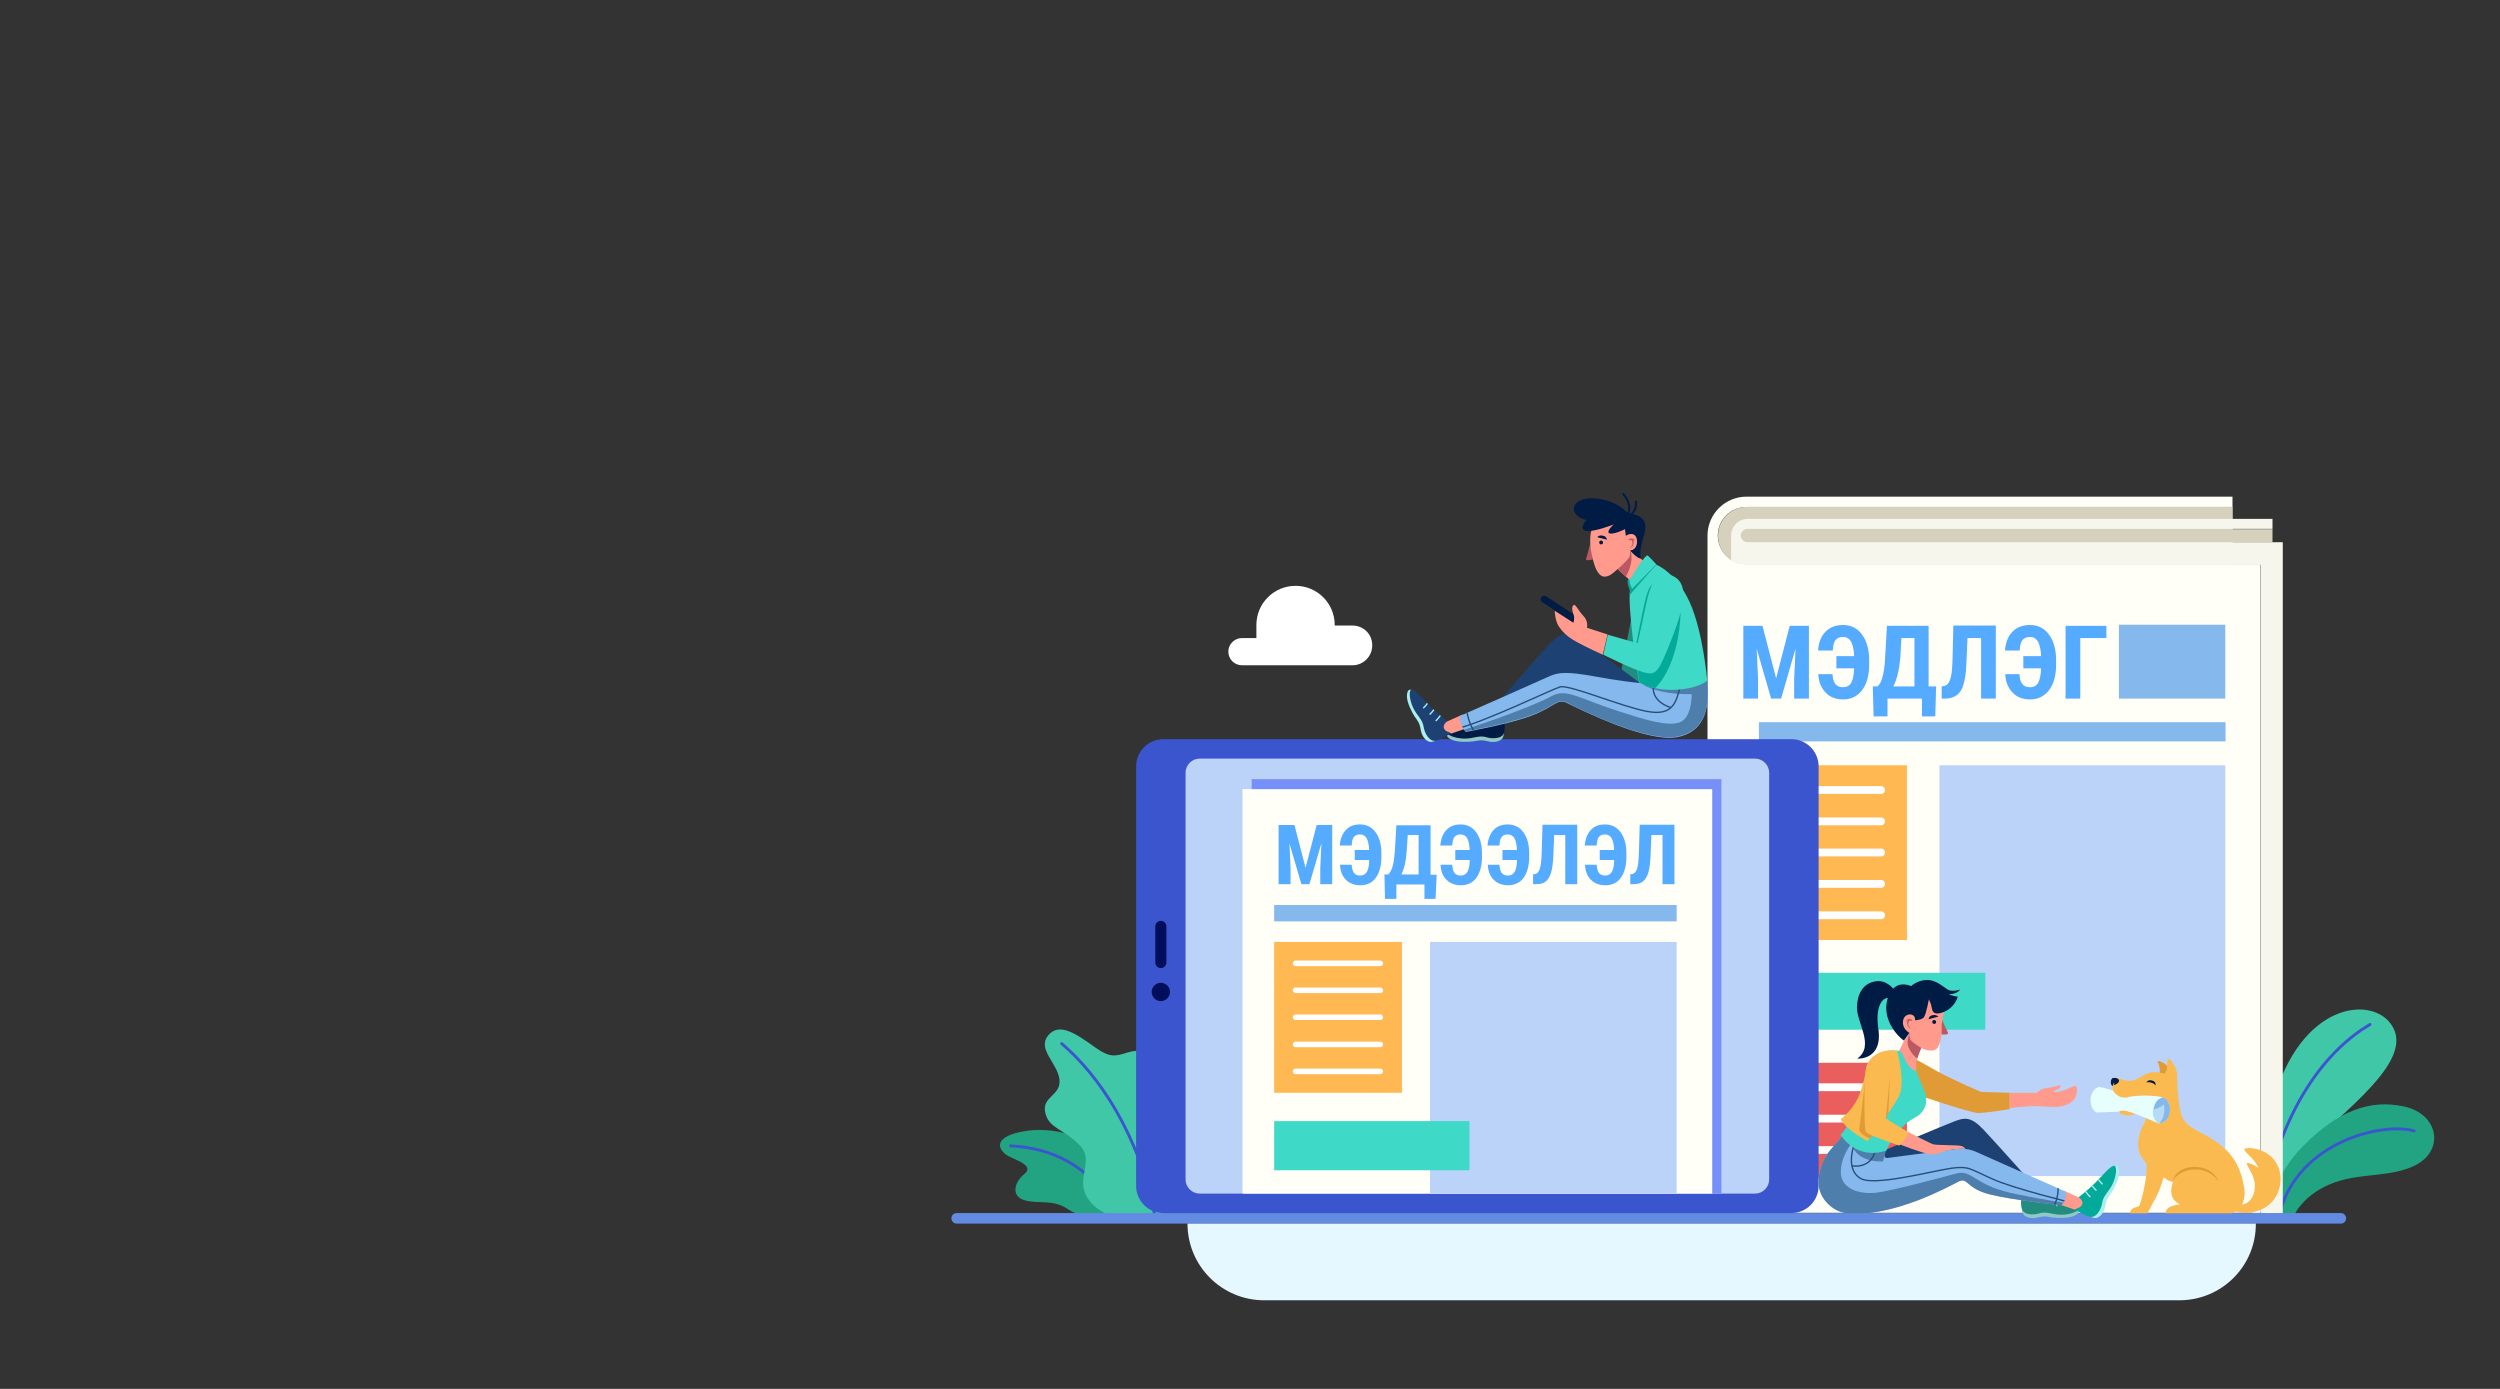 <svg width="900" height="500" xmlns="http://www.w3.org/2000/svg" xmlns:xlink="http://www.w3.org/1999/xlink" xml:space="preserve" version="1.1">
 <rect width="100%" height="100%" fill="#333333" stroke="none"/>
 <style type="text/css">.st0{display:none;fill:#9980FA;}
	.st1{opacity:0.4;}
	.st2{fill:none;stroke:#576574;stroke-width:2;stroke-linecap:round;stroke-linejoin:round;stroke-miterlimit:10;}
	.st3{opacity:0.43;}
	.st4{opacity:0.35;}
	.st5{clip-path:url(#SVGID_2_);}
	.st6{fill:none;stroke:#576574;stroke-width:2;stroke-miterlimit:10;}
	.st7{opacity:0.5;}
	.st8{fill:none;stroke:#8395A7;stroke-width:0.813;stroke-linecap:round;stroke-linejoin:round;stroke-dasharray:0,4.341;}
	
		.st9{fill:none;stroke:#8395A7;stroke-width:0.901;stroke-linecap:round;stroke-linejoin:round;stroke-miterlimit:4;stroke-dasharray:0,4.258;}
	.st10{fill:none;stroke:#8395A7;stroke-width:0.989;stroke-linecap:round;stroke-linejoin:round;stroke-dasharray:0,4.195;}
	
		.st11{fill:none;stroke:#8395A7;stroke-width:1.078;stroke-linecap:round;stroke-linejoin:round;stroke-miterlimit:4;stroke-dasharray:0,4.101;}
	.st12{fill:none;stroke:#8395A7;stroke-width:1.166;stroke-linecap:round;stroke-linejoin:round;stroke-dasharray:0,4.028;}
	.st13{fill:none;stroke:#8395A7;stroke-width:1.255;stroke-linecap:round;stroke-linejoin:round;stroke-dasharray:0,3.975;}
	
		.st14{fill:none;stroke:#8395A7;stroke-width:1.343;stroke-linecap:round;stroke-linejoin:round;stroke-miterlimit:4;stroke-dasharray:0,3.89;}
	.st15{fill:none;stroke:#8395A7;stroke-width:1.431;stroke-linecap:round;stroke-linejoin:round;stroke-dasharray:0,3.825;}
	
		.st16{fill:none;stroke:#8395A7;stroke-width:1.52;stroke-linecap:round;stroke-linejoin:round;stroke-miterlimit:4;stroke-dasharray:0,3.753;}
	.st17{fill:none;stroke:#8395A7;stroke-width:1.608;stroke-linecap:round;stroke-linejoin:round;stroke-dasharray:0,3.673;}
	.st18{fill:none;stroke:#8395A7;stroke-width:1.696;stroke-linecap:round;stroke-linejoin:round;stroke-dasharray:0,3.614;}
	.st19{fill:none;stroke:#8395A7;stroke-width:1.785;stroke-linecap:round;stroke-linejoin:round;stroke-dasharray:0,3.512;}
	.st20{fill:none;stroke:#8395A7;stroke-width:1.873;stroke-linecap:round;stroke-linejoin:round;stroke-dasharray:0,3.468;}
	.st21{fill:none;stroke:#8395A7;stroke-width:1.962;stroke-linecap:round;stroke-linejoin:round;stroke-dasharray:0,3.375;}
	.st22{fill:none;stroke:#8395A7;stroke-width:2.05;stroke-linecap:round;stroke-linejoin:round;stroke-dasharray:0,3.305;}
	
		.st23{fill:none;stroke:#8395A7;stroke-width:2.138;stroke-linecap:round;stroke-linejoin:round;stroke-miterlimit:4;stroke-dasharray:0,3.216;}
	.st24{fill:none;stroke:#8395A7;stroke-width:2.227;stroke-linecap:round;stroke-linejoin:round;stroke-dasharray:0,3.154;}
	
		.st25{fill:none;stroke:#8395A7;stroke-width:2.315;stroke-linecap:round;stroke-linejoin:round;stroke-miterlimit:4;stroke-dasharray:0,3.067;}
	.st26{fill:none;stroke:#FFFFFF;stroke-width:0.5;stroke-miterlimit:10;}
	.st27{fill:none;stroke:#FFFFFF;stroke-width:0.656;stroke-miterlimit:10;}
	.st28{fill:none;stroke:#FFFFFF;stroke-width:0.812;stroke-miterlimit:10;}
	.st29{fill:none;stroke:#FFFFFF;stroke-width:0.969;stroke-miterlimit:10;}
	.st30{fill:none;stroke:#FFFFFF;stroke-width:1.125;stroke-miterlimit:10;}
	.st31{fill:none;stroke:#FFFFFF;stroke-width:1.281;stroke-miterlimit:10;}
	.st32{fill:none;stroke:#FFFFFF;stroke-width:1.438;stroke-miterlimit:10;}
	.st33{fill:none;stroke:#FFFFFF;stroke-width:1.594;stroke-miterlimit:10;}
	.st34{fill:none;stroke:#FFFFFF;stroke-width:1.75;stroke-miterlimit:10;}
	.st35{fill:none;stroke:#FFFFFF;stroke-width:1.906;stroke-miterlimit:10;}
	.st36{fill:none;stroke:#FFFFFF;stroke-width:2.062;stroke-miterlimit:10;}
	.st37{fill:none;stroke:#FFFFFF;stroke-width:2.219;stroke-miterlimit:10;}
	.st38{fill:none;stroke:#FFFFFF;stroke-width:2.375;stroke-miterlimit:10;}
	.st39{fill:none;stroke:#FFFFFF;stroke-width:2.531;stroke-miterlimit:10;}
	.st40{fill:none;stroke:#FFFFFF;stroke-width:2.687;stroke-miterlimit:10;}
	.st41{fill:none;stroke:#FFFFFF;stroke-width:2.844;stroke-miterlimit:10;}
	.st42{fill:none;stroke:#FFFFFF;stroke-width:3;stroke-miterlimit:9.999;}
	.st43{fill:#22A482;}
	.st44{fill:none;stroke:#3B55CE;stroke-width:1.05;stroke-linecap:round;stroke-miterlimit:10;}
	.st45{fill:#40C7A7;}
	.st46{fill:#D6D1BD;}
	.st47{fill:#FFFFF8;}
	.st48{fill:#55ABFF;}
	.st49{fill:#85B8ED;}
	.st50{fill:#FFB852;}
	.st51{fill:#FFFFFF;}
	.st52{fill:#EA5E5D;}
	.st53{fill:#BCD3F9;}
	.st54{fill:#3ED9C7;}
	.st55{fill:none;stroke:#638BE2;stroke-width:0.998;stroke-linecap:round;stroke-miterlimit:10;}
	.st56{fill:#F7F6EC;}
	.st57{fill:#638BE2;}
	.st58{fill:#E5F7FF;}
	.st59{fill:#3B55CE;}
	.st60{fill:#000E5B;}
	.st61{fill:#778FF9;}
	.st62{fill:#228C7E;}
	.st63{fill:#8FC9C6;}
	.st64{clip-path:url(#SVGID_4_);fill:none;stroke:#8FC9C6;stroke-width:0.499;stroke-linecap:round;stroke-miterlimit:10;}
	.st65{fill:#AAEEED;}
	.st66{clip-path:url(#SVGID_6_);fill:none;stroke:#AAEEED;stroke-width:0.499;stroke-linecap:round;stroke-miterlimit:10;}
	.st67{fill:#FF9A8D;}
	.st68{fill:#1E4174;}
	.st69{fill:#4E7EAC;}
	.st70{clip-path:url(#SVGID_10_);fill:none;stroke:#274D79;stroke-width:0.499;stroke-miterlimit:10;}
	.st71{fill:#001C45;}
	.st72{fill:#10A297;}
	.st73{fill:#BA5964;}
	.st74{fill:#03AA99;}
	.st75{fill:none;stroke:#001C45;stroke-width:0.748;stroke-linecap:round;stroke-miterlimit:10;}
	.st76{fill:#E09B36;}
	.st77{clip-path:url(#SVGID_12_);fill:none;stroke:#8FC9C6;stroke-width:0.499;stroke-linecap:round;stroke-miterlimit:10;}
	.st78{clip-path:url(#SVGID_14_);fill:none;stroke:#AAEEED;stroke-width:0.499;stroke-linecap:round;stroke-miterlimit:10;}
	.st79{clip-path:url(#SVGID_16_);fill:none;stroke:#274D79;stroke-width:0.499;stroke-miterlimit:10;}
	.st80{fill:#FABA50;}
	.st81{fill:#E6FFFC;}
	.st82{fill:#B6DCF5;}</style>
 <g>
  <title>Layer 1</title>
  <g id="XMLID_6761_">
   <g id="XMLID_7111_">
    <path d="m408.1,438.5c0,0 0.3,-11.6 -7.2,-20.4c-7.6,-8.8 -21.7,-13 -33.1,-10.7s-8,7.3 -4.2,9.1c3.8,1.7 8.5,3.5 5.1,6.2c-3.4,2.7 -5,7.9 0.2,9.4s10,-0.6 15.7,3.3c5.7,3.7 15.4,4.9 23.5,3.1z" class="st43" id="XMLID_7113_"/>
    <path d="m363.8,412.5c15.2,0.9 28,6.5 41.1,26.1" class="st44" id="XMLID_7112_"/>
   </g>
   <g id="XMLID_7108_">
    <path d="m817,438.5c0,0 1.5,-14.3 15.7,-27.4c16.1,-15 36.5,-30.9 28,-42.5c-7.4,-10.2 -32.5,-7.5 -42.4,28c-9.2,32.8 -7.2,42 -7.2,42l5.9,0l0,-0.1z" class="st45" id="XMLID_7110_"/>
    <path d="m853.2,368.8c-15.1,8.9 -32.7,29.5 -39.3,69.7" class="st44" id="XMLID_7109_"/>
   </g>
   <g id="XMLID_7105_">
    <path d="m817,438.5l8.4,0c0,0 2.7,-7.6 13.2,-12.1c10.4,-4.5 21.8,-2.2 31.1,-7c10.5,-5.5 8.1,-18.5 -4.4,-21.1c-12.1,-2.6 -23.7,1.6 -36.2,14.3c-9.4,9.5 -12,19.6 -12.1,25.9z" class="st43" id="XMLID_7107_"/>
    <path d="m869.1,407.1c-12.8,-3.4 -43.5,5.1 -48.8,31.4" class="st44" id="XMLID_7106_"/>
   </g>
   <g id="XMLID_7102_">
    <path d="m415.9,438.5c0,0 -15.2,3 -22.8,-5.2c-7.6,-8.2 1.6,-14.6 -4.3,-20.9c-5.9,-6.2 -11.1,-5.9 -12.5,-11.8c-1.4,-5.9 5.8,-6.1 5.1,-12c-0.7,-5.9 -8.1,-10.9 -4.1,-15.8c4,-4.9 9.9,-0.8 17.3,4.5c5.1,3.6 7.1,2.9 11.3,1.6c4.2,-1.3 9.4,-0.9 10,6.6c0.6,7.5 -1,16.2 5.3,20.7c8.4,6.3 12.8,20.6 -5.3,32.3z" class="st45" id="XMLID_7104_"/>
    <path d="m382.2,375.7c12.8,10.8 28,32.3 33.7,62.8" class="st44" id="XMLID_7103_"/>
   </g>
   <g id="XMLID_7056_">
    <path d="m628.8,203.2l175,0l0,-20.7l-175,0c-5.7,0 -10.3,4.6 -10.3,10.3l0,0c-0.1,5.8 4.6,10.4 10.3,10.4z" class="st46" id="XMLID_7099_"/>
    <path d="m629.1,195.2l189,0l0,-4.7l-189,0c-1.3,0 -2.4,1.1 -2.4,2.4l0,0c0.1,1.3 1.1,2.3 2.4,2.3z" class="st46" id="XMLID_7096_"/>
    <path d="m803.7,182.5l-175,0c-5.7,0 -10.3,4.6 -10.3,10.3l0,0c0,5.7 4.6,10.3 10.3,10.3l185.1,0l0,233.5l-199.1,0l0,-243.8c0,-7.7 6.3,-14 14,-14l175,0l0,3.7z" class="st47" id="XMLID_7093_"/>
    <g id="XMLID_7061_">
     <g id="svg_164">
      <g id="svg_165">
       <path id="svg_166" d="m634.5,225.3l4.9,18.9l4.9,-18.9l6.9,0l0,26.2l-5.3,0l0,-7.1l0.5,-10.9l-5.2,18l-3.6,0l-5.2,-18l0.5,10.9l0,7.1l-5.3,0l0,-26.2l6.9,0z" class="st48"/>
       <path id="svg_167" d="m659.7,242.7c0.1,1.6 0.4,2.7 1,3.5c0.6,0.8 1.5,1.2 2.8,1.2c1.4,0 2.4,-0.6 3,-1.7c0.6,-1.2 0.9,-2.9 1,-5.1l-6.4,0l0,-4.4l6.4,0c-0.1,-2.3 -0.5,-4 -1.1,-5.2c-0.7,-1.1 -1.6,-1.7 -2.9,-1.7c-1.2,0 -2.1,0.4 -2.7,1.1c-0.6,0.7 -0.9,2 -1,3.8l-5.3,0c0.2,-2.9 1.1,-5.2 2.7,-6.8c1.6,-1.6 3.7,-2.4 6.3,-2.4c2.8,0 5.1,1.1 6.8,3.4c1.7,2.3 2.6,5.4 2.6,9.3l0,1.5c0,3.9 -0.8,6.9 -2.5,9.2c-1.7,2.2 -3.9,3.4 -6.8,3.4c-2.7,0 -4.8,-0.8 -6.4,-2.5s-2.5,-3.8 -2.6,-6.6l5.1,0z" class="st48"/>
       <path id="svg_168" d="m696.7,257.9l-4.8,0l0,-6.4l-12.4,0l0,6.4l-5,0l-0.3,-10.8l1.7,0c0.8,-0.7 1.4,-1.8 1.8,-3.4c0.4,-1.6 0.8,-3.6 0.9,-6.2l0.7,-12.2l15,0l0,21.8l2.7,0l-0.3,10.8zm-15.1,-10.8l7.6,0l0,-17.4l-4.7,0l-0.4,7.2c-0.4,4.3 -1.2,7.7 -2.5,10.2z" class="st48"/>
       <path id="svg_169" d="m718.5,225.3l0,26.2l-5.3,0l0,-21.8l-4.9,0l-0.4,9.3c-0.1,3.1 -0.5,5.5 -1,7.3c-0.5,1.8 -1.3,3.1 -2.4,3.9c-1,0.8 -2.5,1.3 -4.2,1.3l-1.3,0l0,-4.4l0.6,-0.1c1.1,-0.1 1.9,-0.9 2.4,-2.2c0.5,-1.3 0.8,-3.6 0.9,-7l0.3,-12.6l15.3,0l0,0.1z" class="st48"/>
       <path id="svg_170" d="m727,242.7c0.1,1.6 0.4,2.7 1,3.5c0.6,0.8 1.5,1.2 2.8,1.2c1.4,0 2.4,-0.6 3,-1.7c0.6,-1.2 0.9,-2.9 1,-5.1l-6.4,0l0,-4.4l6.4,0c-0.1,-2.3 -0.5,-4 -1.1,-5.2c-0.7,-1.1 -1.6,-1.7 -2.9,-1.7c-1.2,0 -2.1,0.4 -2.7,1.1c-0.6,0.7 -0.9,2 -1,3.8l-5.3,0c0.2,-2.9 1.1,-5.2 2.7,-6.8c1.6,-1.6 3.7,-2.4 6.3,-2.4c2.8,0 5.1,1.1 6.8,3.4c1.7,2.3 2.6,5.4 2.6,9.3l0,1.5c0,3.9 -0.8,6.9 -2.5,9.2c-1.7,2.2 -3.9,3.4 -6.8,3.4c-2.7,0 -4.8,-0.8 -6.4,-2.5s-2.5,-3.8 -2.6,-6.6l5.1,0z" class="st48"/>
       <path id="svg_171" d="m758.3,229.7l-9.4,0l0,21.8l-5.3,0l0,-26.2l14.7,0l0,4.4z" class="st48"/>
      </g>
     </g>
     <rect height="26.6" width="38.3" class="st49" y="224.9" x="762.8" id="XMLID_7089_"/>
     <rect height="6.9" width="168" class="st49" y="260" x="633.2" id="XMLID_7086_"/>
     <rect height="62.9" width="53.3" class="st50" y="275.5" x="633.2" id="XMLID_7083_"/>
     <g id="XMLID_7072_">
      <path d="m677.2,285.8l-34.9,0c-0.8,0 -1.4,-0.6 -1.4,-1.4l0,0c0,-0.8 0.6,-1.4 1.4,-1.4l34.9,0c0.8,0 1.4,0.6 1.4,1.4l0,0c0,0.7 -0.6,1.4 -1.4,1.4z" class="st51" id="XMLID_2_"/>
      <path id="svg_172" d="m677.2,297.1l-34.9,0c-0.8,0 -1.4,-0.6 -1.4,-1.4l0,0c0,-0.8 0.6,-1.4 1.4,-1.4l34.9,0c0.8,0 1.4,0.6 1.4,1.4l0,0c0,0.7 -0.6,1.4 -1.4,1.4z" class="st51"/>
      <path id="svg_173" d="m677.2,308.3l-34.9,0c-0.8,0 -1.4,-0.6 -1.4,-1.4l0,0c0,-0.8 0.6,-1.4 1.4,-1.4l34.9,0c0.8,0 1.4,0.6 1.4,1.4l0,0c0,0.8 -0.6,1.4 -1.4,1.4z" class="st51"/>
      <path id="svg_174" d="m677.2,319.6l-34.9,0c-0.8,0 -1.4,-0.6 -1.4,-1.4l0,0c0,-0.8 0.6,-1.4 1.4,-1.4l34.9,0c0.8,0 1.4,0.6 1.4,1.4l0,0c0,0.8 -0.6,1.4 -1.4,1.4z" class="st51"/>
      <path d="m677.2,330.9l-34.9,0c-0.8,0 -1.4,-0.6 -1.4,-1.4l0,0c0,-0.8 0.6,-1.4 1.4,-1.4l34.9,0c0.8,0 1.4,0.6 1.4,1.4l0,0c0,0.8 -0.6,1.4 -1.4,1.4z" class="st51" id="XMLID_1_"/>
     </g>
     <rect height="41.7" width="53.3" class="st52" y="382.6" x="633.2" id="XMLID_7069_"/>
     <path d="m677.2,392.8l-34.9,0c-0.8,0 -1.4,-0.6 -1.4,-1.4l0,0c0,-0.8 0.6,-1.4 1.4,-1.4l34.9,0c0.8,0 1.4,0.6 1.4,1.4l0,0c0,0.8 -0.6,1.4 -1.4,1.4z" class="st51" id="XMLID_7068_"/>
     <path d="m677.2,404.1l-34.9,0c-0.8,0 -1.4,-0.6 -1.4,-1.4l0,0c0,-0.8 0.6,-1.4 1.4,-1.4l34.9,0c0.8,0 1.4,0.6 1.4,1.4l0,0c0,0.8 -0.6,1.4 -1.4,1.4z" class="st51" id="XMLID_7067_"/>
     <path d="m677.2,415.4l-34.9,0c-0.8,0 -1.4,-0.6 -1.4,-1.4l0,0c0,-0.8 0.6,-1.4 1.4,-1.4l34.9,0c0.8,0 1.4,0.6 1.4,1.4l0,0c0,0.8 -0.6,1.4 -1.4,1.4z" class="st51" id="XMLID_7066_"/>
     <rect height="147.9" width="102.9" class="st53" y="275.5" x="698.2" id="XMLID_7065_"/>
     <rect height="20.5" width="81.5" class="st54" y="350.2" x="633.2" id="XMLID_7062_"/>
    </g>
    <path d="m818.2,195.2" class="st55" id="XMLID_7060_"/>
    <path d="m623.2,192.9l0,8.7c1.5,1 3.4,1.6 5.6,1.7l185.1,0l0,233.5l7.9,0l0,-241.6l-192.7,0c-1.3,0 -2.4,-1.1 -2.4,-2.4c0,-1.3 1.1,-2.4 2.4,-2.4l189,0l0,-3.6l-189,0c-3.3,0.1 -5.9,2.7 -5.9,6.1l0,0" class="st56" id="XMLID_7057_"/>
   </g>
   <path d="m842.7,440.5l-498.3,0c-1.1,0 -1.9,-0.9 -1.9,-1.9l0,0c0,-1.1 0.9,-1.9 1.9,-1.9l498.3,0c1.1,0 1.9,0.9 1.9,1.9l0,0c0,1.1 -0.8,1.9 -1.9,1.9z" class="st57" id="XMLID_7053_"/>
   <path d="m784.6,468.1l-329.5,0c-15.2,0 -27.6,-12.3 -27.6,-27.6l0,0l384.6,0l0,0c0.1,15.2 -12.2,27.6 -27.5,27.6z" class="st58" id="XMLID_7050_"/>
   <g id="XMLID_7016_">
    <path d="m644.9,266.1l-226.1,0c-5.4,0 -9.8,4.4 -9.8,9.8l0,151c0,5.4 4.4,9.8 9.8,9.8l226.1,0c5.4,0 9.8,-4.4 9.8,-9.8l0,-151c0,-5.4 -4.4,-9.8 -9.8,-9.8z" class="st59" id="XMLID_7049_"/>
    <path d="m631.8,429.7l-199.9,0c-2.8,0 -5.1,-2.3 -5.1,-5.1l0,-146.4c0,-2.8 2.3,-5.1 5.1,-5.1l199.9,0c2.8,0 5.1,2.3 5.1,5.1l0,146.4c0,2.8 -2.3,5.1 -5.1,5.1z" class="st53" id="XMLID_7048_"/>
    <path d="m421.2,357.1c0,1.8 -1.5,3.3 -3.3,3.3c-1.8,0 -3.3,-1.5 -3.3,-3.3c0,-1.8 1.5,-3.3 3.3,-3.3c1.8,0 3.3,1.5 3.3,3.3z" class="st60" id="XMLID_7045_"/>
    <path d="m417.9,331.5l0,0c-1.1,0 -2,0.9 -2,2l0,13c0,1.1 0.9,2 2,2l0,0c1.1,0 2,-0.9 2,-2l0,-13c0,-1.1 -0.9,-2 -2,-2z" class="st60" id="XMLID_7042_"/>
    <rect height="149.1" width="169.1" class="st61" y="280.5" x="450.6" id="XMLID_7041_"/>
    <rect height="145.6" width="169.1" class="st47" y="284.1" x="447.3" id="XMLID_7038_"/>
    <g id="XMLID_7017_">
     <g id="svg_175">
      <g id="svg_176">
       <path id="svg_177" d="m466,297l4,15.4l4,-15.4l5.6,0l0,21.3l-4.3,0l0,-5.8l0.4,-8.9l-4.3,14.7l-2.9,0l-4.3,-14.7l0.4,8.9l0,5.8l-4.3,0l0,-21.3l5.7,0z" class="st48"/>
       <path id="svg_178" d="m486.6,311.3c0.1,1.3 0.3,2.2 0.8,2.9s1.2,1 2.3,1c1.1,0 1.9,-0.5 2.4,-1.4s0.8,-2.3 0.8,-4.2l-5.2,0l0,-3.6l5.2,0c-0.1,-1.9 -0.4,-3.3 -0.9,-4.2s-1.3,-1.4 -2.4,-1.4c-1,0 -1.7,0.3 -2.2,0.9s-0.7,1.6 -0.8,3.1l-4.3,0c0.2,-2.4 0.9,-4.2 2.2,-5.6s3,-2 5.1,-2c2.3,0 4.2,0.9 5.6,2.8s2.1,4.4 2.1,7.6l0,1.3c0,3.2 -0.7,5.7 -2,7.5s-3.2,2.7 -5.6,2.7c-2.2,0 -3.9,-0.7 -5.2,-2s-2,-3.1 -2.1,-5.4l4.2,0z" class="st48"/>
       <path id="svg_179" d="m516.8,323.6l-4,0l0,-5.2l-10.1,0l0,5.2l-4.1,0l-0.2,-8.8l1.4,0c0.6,-0.6 1.1,-1.5 1.5,-2.8s0.6,-3 0.8,-5l0.6,-9.9l12.3,0l0,17.8l2.2,0l-0.4,8.7zm-12.3,-8.8l6.2,0l0,-14.2l-3.9,0l-0.4,5.9c-0.2,3.5 -0.9,6.3 -1.9,8.3z" class="st48"/>
       <path id="svg_180" d="m522.8,311.3c0.1,1.3 0.3,2.2 0.8,2.9s1.2,1 2.3,1c1.1,0 1.9,-0.5 2.4,-1.4s0.8,-2.3 0.8,-4.2l-5.2,0l0,-3.6l5.2,0c-0.1,-1.9 -0.4,-3.3 -0.9,-4.2s-1.3,-1.4 -2.4,-1.4c-1,0 -1.7,0.3 -2.2,0.9s-0.7,1.6 -0.8,3.1l-4.3,0c0.2,-2.4 0.9,-4.2 2.2,-5.6s3,-2 5.1,-2c2.3,0 4.2,0.9 5.6,2.8s2.1,4.4 2.1,7.6l0,1.3c0,3.2 -0.7,5.7 -2,7.5s-3.2,2.7 -5.6,2.7c-2.2,0 -3.9,-0.7 -5.2,-2s-2,-3.1 -2.1,-5.4l4.2,0z" class="st48"/>
       <path id="svg_181" d="m539.8,311.3c0.1,1.3 0.3,2.2 0.8,2.9s1.2,1 2.3,1c1.1,0 1.9,-0.5 2.4,-1.4s0.8,-2.3 0.8,-4.2l-5.2,0l0,-3.6l5.2,0c-0.1,-1.9 -0.4,-3.3 -0.9,-4.2s-1.3,-1.4 -2.4,-1.4c-1,0 -1.7,0.3 -2.2,0.9s-0.7,1.6 -0.8,3.1l-4.3,0c0.2,-2.4 0.9,-4.2 2.2,-5.6s3,-2 5.1,-2c2.3,0 4.2,0.9 5.6,2.8s2.1,4.4 2.1,7.6l0,1.3c0,3.2 -0.7,5.7 -2,7.5s-3.2,2.7 -5.6,2.7c-2.2,0 -3.9,-0.7 -5.2,-2s-2,-3.1 -2.1,-5.4l4.2,0z" class="st48"/>
       <path id="svg_182" d="m567.8,297l0,21.3l-4.3,0l0,-17.7l-4,0l-0.3,7.6c-0.1,2.5 -0.4,4.5 -0.8,5.9s-1.1,2.5 -1.9,3.2s-2,1 -3.5,1l-1.1,0l0,-3.6l0.5,0c0.9,-0.1 1.5,-0.7 1.9,-1.8s0.6,-3 0.7,-5.7l0.3,-10.3l12.5,0l0,0.1z" class="st48"/>
       <path id="svg_183" d="m574.8,311.3c0.1,1.3 0.3,2.2 0.8,2.9s1.2,1 2.3,1c1.1,0 1.9,-0.5 2.4,-1.4s0.8,-2.3 0.8,-4.2l-5.2,0l0,-3.6l5.2,0c-0.1,-1.9 -0.4,-3.3 -0.9,-4.2s-1.3,-1.4 -2.4,-1.4c-1,0 -1.7,0.3 -2.2,0.9s-0.7,1.6 -0.8,3.1l-4.3,0c0.2,-2.4 0.9,-4.2 2.2,-5.6s3,-2 5.1,-2c2.3,0 4.2,0.9 5.6,2.8s2.1,4.4 2.1,7.6l0,1.3c0,3.2 -0.7,5.7 -2,7.5s-3.2,2.7 -5.6,2.7c-2.2,0 -3.9,-0.7 -5.2,-2s-2,-3.1 -2.1,-5.4l4.2,0z" class="st48"/>
       <path id="svg_184" d="m602.8,297l0,21.3l-4.3,0l0,-17.7l-4,0l-0.3,7.6c-0.1,2.5 -0.4,4.5 -0.8,5.9c-0.4,1.5 -1.1,2.5 -1.9,3.2s-2,1 -3.5,1l-1.1,0l0,-3.6l0.5,0c0.9,-0.1 1.5,-0.7 1.9,-1.8s0.6,-3 0.7,-5.7l0.3,-10.3l12.5,0l0,0.1z" class="st48"/>
      </g>
     </g>
     <rect height="5.9" width="144.9" class="st49" y="325.8" x="458.7" id="XMLID_7031_"/>
     <rect height="54.3" width="46" class="st50" y="339.1" x="458.7" id="XMLID_7028_"/>
     <g id="XMLID_7022_">
      <path d="m496.9,347.8l-30.5,0c-0.6,0 -1,-0.5 -1,-1l0,0c0,-0.6 0.5,-1 1,-1l30.5,0c0.6,0 1,0.5 1,1l0,0c0,0.5 -0.4,1 -1,1z" class="st51" id="XMLID_7027_"/>
      <path d="m496.9,357.5l-30.5,0c-0.6,0 -1,-0.5 -1,-1l0,0c0,-0.6 0.5,-1 1,-1l30.5,0c0.6,0 1,0.5 1,1l0,0c0,0.6 -0.4,1 -1,1z" class="st51" id="XMLID_7026_"/>
      <path d="m496.9,367.2l-30.5,0c-0.6,0 -1,-0.5 -1,-1l0,0c0,-0.6 0.5,-1 1,-1l30.5,0c0.6,0 1,0.5 1,1l0,0c0,0.6 -0.4,1 -1,1z" class="st51" id="XMLID_7025_"/>
      <path d="m496.9,377l-30.5,0c-0.6,0 -1,-0.5 -1,-1l0,0c0,-0.6 0.5,-1 1,-1l30.5,0c0.6,0 1,0.5 1,1l0,0c0,0.5 -0.4,1 -1,1z" class="st51" id="XMLID_7024_"/>
      <path d="m496.9,386.7l-30.5,0c-0.6,0 -1,-0.5 -1,-1l0,0c0,-0.6 0.5,-1 1,-1l30.5,0c0.6,0 1,0.5 1,1l0,0c0,0.6 -0.4,1 -1,1z" class="st51" id="XMLID_7023_"/>
     </g>
     <rect height="90.5" width="88.8" class="st53" y="339.1" x="514.8" id="XMLID_7021_"/>
     <rect height="17.7" width="70.3" class="st54" y="403.6" x="458.7" id="XMLID_7018_"/>
    </g>
   </g>
   <path d="m486.9,225.2l-6.4,0l0,-0.2c0,-7.8 -6.3,-14.1 -14.1,-14.1s-14.1,6.3 -14.1,14.1l0,4.7l-5.2,0c-2.7,0 -4.9,2.2 -4.9,4.9c0,2.7 2.2,4.9 4.9,4.9l5.2,0l28.2,0l3.8,0l2.6,0c3.9,0 7.1,-3.2 7.1,-7.1c0.1,-4 -3.1,-7.2 -7.1,-7.2z" class="st51" id="XMLID_7015_"/>
   <g id="XMLID_6908_">
    <path d="m594.5,207.2c-3.9,-1.9 -5.7,7.6 -7.8,18.3c-1.1,5.7 -3.5,18.2 -3.5,18.2l8.8,4.1l2.5,-40.6z" class="st62" id="XMLID_7012_"/>
    <g id="XMLID_6995_">
     <path d="m521.1,264c-0.3,0.5 -0.6,1.3 1.5,2.3c2.2,1 6.2,0.8 7.8,0.6c1.6,-0.2 2.6,-0.7 4.9,-0.1c2.3,0.6 4,0.3 5.2,-0.6c0.9,-0.7 0.9,-2.3 0.9,-2.3l-20.3,0.1z" class="st63" id="XMLID_7009_"/>
     <g id="XMLID_6996_">
      <defs transform="translate(-34 52) translate(-120 -3) translate(-124 93) translate(-456 -8)">
       <path d="m1275.4,123.6c0.3,1.6 0.6,5.2 -0.1,6.6c-0.7,1.5 -3.6,2 -6.2,1.2c-2.6,-0.8 -4.5,0.5 -7.9,0.5c-3.3,0 -6.9,-1.4 -5.9,-2.5c1,-1.1 4.5,-1.9 8.4,-3.3c4.1,-1.5 7.1,-3.2 7.1,-3.2l4.6,0.7z" id="SVGID_3_"/>
      </defs>
      <use x="-734" y="134" id="svg_185" fill="#001C45" xlink:href="#SVGID_3_"/>
      <clipPath transform="translate(-34 52) translate(-120 -3) translate(-124 93) translate(-456 -8)" id="SVGID_4_">
       <use id="svg_186" xlink:href="#SVGID_3_"/>
      </clipPath>
      <path d="m534.9,260.5c0,0 -0.7,-2.2 -1.7,-3" class="st64" id="XMLID_7006_"/>
      <path d="m531.9,261.5c0,0 -0.7,-2.2 -1.7,-3" class="st64" id="XMLID_7003_"/>
      <path d="m528.9,262.6c0,0 -0.7,-2.2 -1.7,-3" class="st64" id="XMLID_7000_"/>
     </g>
    </g>
    <g id="XMLID_6975_">
     <path d="m508,248.3c-0.6,-0.1 -1.5,0 -1.5,2.4s1.9,5.9 2.8,7.3c0.9,1.3 1.7,2.1 2.1,4.4c0.4,2.4 1.4,3.8 2.8,4.5c1.1,0.5 2.5,-0.2 2.5,-0.2l-8.7,-18.4z" class="st65" id="XMLID_6992_"/>
     <g id="XMLID_6979_">
      <defs transform="translate(-34 52) translate(-120 -3) translate(-124 93) translate(-456 -8)">
       <path d="m1256.3,130c-1.4,0.9 -4.4,2.7 -6,2.7c-1.6,0 -3.4,-2.4 -3.8,-5.1c-0.4,-2.7 -2.4,-3.9 -3.8,-6.9c-1.4,-2.9 -1.7,-6.9 -0.2,-6.4c1.4,0.5 3.7,3.3 6.6,6.2c3.1,3 5.9,5.1 5.9,5.1l1.3,4.4z" id="SVGID_5_"/>
      </defs>
      <use x="-734" y="134" id="svg_187" fill="#1E4174" xlink:href="#SVGID_5_"/>
      <clipPath transform="translate(-34 52) translate(-120 -3) translate(-124 93) translate(-456 -8)" id="SVGID_6_">
       <use id="svg_188" xlink:href="#SVGID_5_"/>
      </clipPath>
      <path d="m517,259.4c0,0 1.7,-1.6 2,-2.8" class="st66" id="XMLID_6989_"/>
      <path d="m514.8,257.1c0,0 1.7,-1.6 2,-2.8" class="st66" id="XMLID_6986_"/>
      <path d="m512.5,254.8c0,0 1.7,-1.6 2,-2.8" class="st66" id="XMLID_6983_"/>
     </g>
     <path d="m527.4,262.4l-5,1.7c0,0 -0.2,-0.3 -0.7,-0.5c-0.5,-0.1 -1.1,-0.4 -1.5,-0.8c-1.4,-1.7 0.8,-3.1 0.8,-3.1l5.6,-2.5l0.8,5.2z" class="st67" id="XMLID_6976_"/>
    </g>
    <path d="m590.1,245.7c0,0 -21.5,-16.5 -24.8,-17.2c-3.3,-0.7 -4.3,0.1 -8.8,4.8c-4.2,4.4 -21.4,24.5 -21.4,24.5l6.2,1.7l23.8,-17.3c0,0 24.7,21.4 23.9,21.2c-0.8,-0.3 1.1,-17.7 1.1,-17.7z" class="st68" id="XMLID_6972_"/>
    <g id="XMLID_6953_">
     <g id="XMLID_6968_">
      <defs transform="translate(-34 52) translate(-120 -3) translate(-124 93) translate(-456 -8)">
       <path d="m1348.6,111c0.6,7.6 0.6,17.8 -10.4,20.3s-36.5,-10.5 -40.1,-12.2c-3.5,-1.8 -4.4,1.4 -12.9,4.6c-8.3,3.1 -23.5,5.8 -23.5,5.8s-2.4,-2.4 -2,-5.8c0,0 28.8,-12.7 32,-14.2c3.3,-1.5 6.4,-1.8 16.3,0c8.6,1.6 16.1,2.4 16.1,2.4l24.5,-0.9z" id="SVGID_7_"/>
      </defs>
      <use x="-734" y="134" id="svg_189" fill="#85B8ED" xlink:href="#SVGID_7_"/>
      <clipPath transform="translate(-34 52) translate(-120 -3) translate(-124 93) translate(-456 -8)" id="SVGID_8_">
       <use id="svg_190" xlink:href="#SVGID_7_"/>
      </clipPath>
     </g>
     <path d="m614.6,245l-21.6,0.7l-1.1,1c0,0 5.2,3.4 17.1,3.2c0,0 0.2,8.4 -4.2,10.1c-4.4,1.7 -12.9,-1 -21.6,-3.8c-14.5,-4.6 -19.2,-8.5 -24.4,-5.7c-9.5,5.1 -31.7,12.2 -31.7,12.2l0,0c0.3,0.3 0.5,0.6 0.5,0.6s15.2,-2.7 23.5,-5.8c8.5,-3.1 9.4,-6.3 12.9,-4.6c3.5,1.8 29.1,14.7 40.1,12.2s11.1,-12.5 10.5,-20.1z" class="st69" id="XMLID_6965_"/>
     <g id="XMLID_6954_">
      <defs transform="translate(-34 52) translate(-120 -3) translate(-124 93) translate(-456 -8)">
       <path d="m1348.6,111c0.6,7.6 0.6,17.8 -10.4,20.3s-36.5,-10.5 -40.1,-12.2c-3.5,-1.8 -4.4,1.4 -12.9,4.6c-8.3,3.1 -23.5,5.8 -23.5,5.8s-2.4,-2.4 -2,-5.8c0,0 28.8,-12.7 32,-14.2c3.3,-1.5 6.4,-1.8 16.3,0c8.6,1.6 16.1,2.4 16.1,2.4l24.5,-0.9z" id="SVGID_9_"/>
      </defs>
      <clipPath transform="translate(-34 52) translate(-120 -3) translate(-124 93) translate(-456 -8)" id="SVGID_10_">
       <use id="svg_191" xlink:href="#SVGID_9_"/>
      </clipPath>
      <path d="m605,246.7c-1.6,6 -2.5,11.2 -12.1,9.4c-9.5,-1.8 -28.1,-9.8 -31.3,-8.8c-3.3,1 -25.5,11.9 -37.2,15.1" class="st70" id="XMLID_6962_"/>
      <path d="m601.5,254.7c0,0 -7.8,-2 -6.1,-8.9" class="st70" id="XMLID_6961_"/>
      <path d="m527.9,255.2c0,0 0.8,6 3.3,8.6" class="st70" id="XMLID_6958_"/>
     </g>
    </g>
    <g id="XMLID_6909_">
     <path d="m566.5,224.2c-0.3,-0.2 -8.3,-5.4 -11.3,-7.4c-0.6,-0.4 -0.8,-1.2 -0.3,-1.8l0,0c0.4,-0.6 1.2,-0.7 1.8,-0.3l10,6.6c-0.1,0.1 2.8,2.9 -0.2,2.9z" class="st71" id="XMLID_6950_"/>
     <path d="m586.2,208.4c-0.4,0.5 -0.5,1.5 0.6,4.4l9.5,-9.5l-10.1,5.1z" class="st72" id="XMLID_6949_"/>
     <path d="m572.5,195.4c-0.1,0.8 -1.1,4.6 -1.5,5.7s2.5,0.3 2.5,0.3l-1,-6z" class="st73" id="XMLID_6946_"/>
     <polygon points="590.7,201.1 591.9,202.3 586.7,208.8 582.4,205 586.9,198.2 " class="st67" id="XMLID_6943_"/>
     <path d="m585.3,207.6c0,0 3.1,-4.9 1.7,-9.3l-4.6,6.7l2.9,2.6z" class="st73" id="XMLID_6940_"/>
     <path d="m586.9,198.2c0,0 -0.1,1.2 -0.2,2.1c-0.2,0.9 -5.6,6 -7.2,6.8c-1.6,0.8 -4,1.4 -5.7,-4.4c-1.7,-5.8 -2.1,-11.2 0.7,-15.2c2.8,-4 9.1,-3.2 12.8,-0.5c3.7,2.8 3.9,10.8 -0.4,11.2z" class="st67" id="XMLID_6937_"/>
     <path d="m586.9,198.2l0,0c0,0 2.2,2.7 3.8,2.9c0,0 -0.4,-1.6 0,-3.9c0.6,-3.3 2.5,-7.2 1.2,-9.5c-1.6,-3 -5.7,-2.8 -5.7,-2.8s-4.1,-5.1 -12.5,-5.5s-9.6,6.1 -2.6,7.8c0,0 -3.1,3.4 -0.1,3.9c3,0.5 9.9,-2.3 9.9,-2.3s-2.9,2.6 -1.5,3.2c1.4,0.6 5.6,-1.5 5.6,-1.5l0.3,2.4c0,0 1.6,-1.2 3,-0.4c1.7,1.1 1.4,5.5 -1.4,5.7z" class="st71" id="XMLID_6934_"/>
     <path d="m587.6,212c0,0 -1.3,-2.4 -0.9,-3.2c1.3,-2.4 5.7,-9.4 6.5,-8.8c0.7,0.6 3.1,3.2 3.1,3.2l-8.7,8.8z" class="st54" id="XMLID_6931_"/>
     <path d="m586.8,212.8c-0.4,3 0.1,9.2 1.1,17.9c0.7,6.6 2.2,15 2.2,15s5,3.1 13.5,2.6c8.2,-0.5 11,-3.3 11,-3.3s-1.5,-17.8 -6.4,-28.4s-11.9,-13.3 -11.9,-13.3l-9.5,9.5z" class="st54" id="XMLID_6928_"/>
     <path d="m595.9,247.7c9.1,-9.3 9.1,-27.1 9.1,-27.1l-13.8,14.2l-2.4,2c0.7,4.8 1.4,8.9 1.4,8.9s1.9,1.3 5.7,2z" class="st74" id="XMLID_6925_"/>
     <path d="m594.9,210.2c-1.2,1.3 -1.8,2.5 -2.7,6.2c-1,4.2 -3.1,15 -3.1,15l0.5,0.1l5.3,-21.3z" class="st74" id="XMLID_6922_"/>
     <path d="m601.7,207.1c-4,-1.6 -7.1,1.3 -8.8,9.1c-1.6,7.4 -3.3,15.4 -3.3,15.4l-10.8,-3.1l-1.6,7.2c0,0 10.3,5.2 14.8,6.4c4.4,1.1 5.1,0 10.5,-13.9c3.8,-10.3 5.8,-18.5 -0.8,-21.1z" class="st54" id="XMLID_6919_"/>
     <path d="m578.7,228.4l-7.4,-2.4c0,0 0.6,-2.4 -1.3,-4.3c-1.8,-1.8 -2.9,-4.6 -3.6,-3.8c-0.7,0.8 -0.4,2 0.1,3.4c0.5,1.4 -0.1,2.9 -0.1,2.9l-6.7,-4.3c0,0 0.1,3.5 1.4,5.5c1.4,2.1 2.9,3.7 6.5,5.7c3.6,2 9.4,4.6 9.4,4.6l1.7,-7.3z" class="st67" id="XMLID_6916_"/>
     <path d="m584.4,177.9c0,0 3.9,3.8 1.1,8.5c0,0 4,-1.7 3.4,-5.8" class="st75" id="XMLID_6913_"/>
     <path d="m596.3,203.2l-8.7,8.8l-0.8,0.8c-0.2,0.6 -0.2,1 -0.1,1.4l9.6,-11z" class="st74" id="XMLID_6910_"/>
    </g>
   </g>
   <g id="XMLID_6802_">
    <path d="m686,380.9c1.5,-1.3 4,0.7 11.3,4.7c6.2,3.4 15.9,7.5 15.9,7.5l10.3,0.3l0,5.9c0,0 -8.2,1.3 -11.2,1.4c-3,0.1 -24.7,-7.5 -24.7,-7.5l-1.6,-12.3z" class="st76" id="XMLID_6905_"/>
    <g id="XMLID_6833_">
     <g id="XMLID_6888_">
      <path d="m748.2,435.4c0.3,0.5 0.6,1.3 -1.5,2.3c-2.2,1 -6.2,0.8 -7.8,0.6c-1.6,-0.2 -2.6,-0.7 -4.9,-0.1c-2.3,0.6 -4,0.3 -5.2,-0.6c-0.9,-0.7 -0.9,-2.3 -0.9,-2.3l20.3,0.1z" class="st63" id="XMLID_6902_"/>
      <g id="XMLID_6889_">
       <defs transform="translate(-34 52) translate(-120 -3) translate(-124 93) translate(-456 -8)">
        <path d="m1461.9,295c-0.3,1.6 -0.6,5.2 0.1,6.6c0.7,1.5 3.6,2 6.2,1.2c2.6,-0.8 4.5,0.5 7.9,0.5c3.3,0 6.9,-1.4 5.9,-2.5c-1,-1.1 -4.5,-1.9 -8.4,-3.3c-4.1,-1.5 -7.1,-3.2 -7.1,-3.2l-4.6,0.7z" id="SVGID_11_"/>
       </defs>
       <use x="-734" y="134" id="svg_192" fill="#228C7E" xlink:href="#SVGID_11_"/>
       <clipPath transform="translate(-34 52) translate(-120 -3) translate(-124 93) translate(-456 -8)" id="SVGID_12_">
        <use id="svg_193" xlink:href="#SVGID_11_"/>
       </clipPath>
       <path d="m734.4,431.9c0,0 0.7,-2.2 1.7,-3" class="st77" id="XMLID_6899_"/>
       <path d="m737.4,432.9c0,0 0.7,-2.2 1.7,-3" class="st77" id="XMLID_6896_"/>
       <path d="m740.4,434c0,0 0.7,-2.2 1.7,-3" class="st77" id="XMLID_6893_"/>
      </g>
     </g>
     <g id="XMLID_6868_">
      <path d="m761.4,419.7c0.6,-0.1 1.5,0 1.5,2.4c0,2.4 -1.9,5.9 -2.8,7.3c-0.9,1.3 -1.7,2.1 -2.1,4.4c-0.4,2.4 -1.4,3.8 -2.8,4.5c-1.1,0.5 -2.5,-0.2 -2.5,-0.2l8.7,-18.4z" class="st65" id="XMLID_6885_"/>
      <g id="XMLID_6872_">
       <defs transform="translate(-34 52) translate(-120 -3) translate(-124 93) translate(-456 -8)">
        <path d="m1481,301.4c1.4,0.9 4.4,2.7 6,2.7s3.4,-2.4 3.8,-5.1s2.4,-3.9 3.8,-6.9c1.4,-2.9 1.7,-6.9 0.2,-6.4s-3.7,3.3 -6.6,6.2c-3.1,3 -5.9,5.1 -5.9,5.1l-1.3,4.4z" id="SVGID_13_"/>
       </defs>
       <use x="-734" y="134" id="svg_194" fill="#03AA99" xlink:href="#SVGID_13_"/>
       <clipPath transform="translate(-34 52) translate(-120 -3) translate(-124 93) translate(-456 -8)" id="SVGID_14_">
        <use id="svg_195" xlink:href="#SVGID_13_"/>
       </clipPath>
       <path d="m752.4,430.8c0,0 -1.7,-1.6 -2,-2.8" class="st78" id="XMLID_6882_"/>
       <path d="m754.6,428.5c0,0 -1.7,-1.6 -2,-2.8" class="st78" id="XMLID_6879_"/>
       <path d="m756.8,426.2c0,0 -1.7,-1.6 -2,-2.8" class="st78" id="XMLID_6876_"/>
      </g>
      <path d="m742,433.8l5,1.7c0,0 0.2,-0.3 0.7,-0.5c0.5,-0.1 1.1,-0.4 1.5,-0.8c1.4,-1.7 -0.8,-3.1 -0.8,-3.1l-5.6,-2.5l-0.8,5.2z" class="st67" id="XMLID_6869_"/>
     </g>
     <path d="m677,414.7c0,0 23.6,-9.9 26.8,-11.1c3.3,-1.2 5.6,-1.8 10.1,2.9c4.2,4.4 20.4,22.6 20.4,22.6l-6.2,1.7l-23.8,-17.3c0,0 -24.7,21.4 -23.9,21.2c0.7,-0.3 -3.4,-20 -3.4,-20z" class="st68" id="XMLID_6865_"/>
     <path d="m664.2,407.4c-3.5,5.8 -7.6,6.8 -9.3,15.5c-0.8,4 0.4,7.6 2.9,10.2c1.9,2 4.4,3.4 7.3,3.7c16.2,1.5 36.4,-9.6 39.9,-11.4c3.5,-1.8 2.6,2.4 11.4,4.6c8.5,2.1 25.6,3.9 25.6,3.9s2.1,-1.4 1.7,-4.9c0,0 -28.8,-12.7 -32,-14.2c-4.4,-2 -6.5,-1.2 -16.3,0c-6.7,0.8 -13.4,1.8 -16.1,2.1c-0.6,0 -1,-0.5 -0.9,-1.1l0.5,-2l-14.7,-6.4z" class="st49" id="XMLID_6862_"/>
     <path d="m678.4,413.5l-14.2,-6.1c-3.5,5.8 -7.6,6.8 -9.3,15.5c-0.8,4 0.4,7.6 2.9,10.2c1.9,2 4.4,3.4 7.3,3.7c16.2,1.5 36.4,-9.6 39.9,-11.4c3.5,-1.8 2.6,2.4 11.4,4.6c8.5,2.1 25.6,3.9 25.6,3.9s0.4,-0.3 0.9,-0.9c0,0 -8.1,-1.3 -16.5,-3c-8.4,-1.7 -11.6,-3.6 -14.6,-5.4c-3.3,-2 -4.6,-3 -8.1,-2c-1.9,0.5 -21.2,5.8 -27.7,6.7c-6.5,0.9 -13.1,-1.3 -13.3,-7c-0.2,-5.7 3.8,-10.6 3.8,-10.6c2,7.2 11.4,6.4 11.4,6.4l1.1,-4.2l-0.6,-0.4l0,0z" class="st69" id="XMLID_6859_"/>
     <g id="XMLID_6852_">
      <defs transform="translate(-34 52) translate(-120 -3) translate(-124 93) translate(-456 -8)">
       <path d="m1398.2,273.4c-3.5,5.8 -7.6,6.8 -9.3,15.5c-0.8,4 0.4,7.6 2.9,10.2c1.9,2 4.4,3.4 7.3,3.7c16.2,1.5 36.4,-9.6 39.9,-11.4c3.5,-1.8 2.6,2.4 11.4,4.6c8.5,2.1 25.6,3.9 25.6,3.9s2.1,-1.4 1.7,-4.9c0,0 -28.8,-12.7 -32,-14.2c-4.4,-2 -6.5,-1.2 -16.3,0c-6.7,0.8 -13.4,1.8 -16.1,2.1c-0.6,0 -1,-0.5 -0.9,-1.1l0.5,-2l-14.7,-6.4z" id="SVGID_15_"/>
      </defs>
      <clipPath transform="translate(-34 52) translate(-120 -3) translate(-124 93) translate(-456 -8)" id="SVGID_16_">
       <use id="svg_196" xlink:href="#SVGID_15_"/>
      </clipPath>
      <path d="m669.4,407.6c-3.8,7.4 -4.1,14.1 0.5,16.7c4.6,2.6 23.4,-2.1 30.1,-3.3c3.6,-0.7 5.8,-0.9 8.1,-0.5c2,0.4 5.9,2.5 9.1,3.9c7.3,3.4 29.8,8.9 29.8,8.9" class="st79" id="XMLID_6858_"/>
      <path d="m666.7,419.7c0,0 7,1.4 8.5,-5.9" class="st79" id="XMLID_6857_"/>
      <path d="m740.7,425.7c0,0 1.1,4.5 -1.6,9" class="st79" id="XMLID_6856_"/>
     </g>
     <path d="m683.7,378.3c0,0 -1.8,-0.2 -3.7,0c-2.5,1.2 -6.7,5.3 -8.4,10.4c-1,3.1 -5.6,17 -9,19.8c0,0 5.4,9.4 16.5,5.7c0.7,-1.9 3.1,-6 7.2,-9.8c1.4,-1.3 3.9,-2.3 5,-3.4c5.2,-5.1 -0.7,-11.4 -1.3,-15.4c-0.3,-2.2 -3,-7.4 -4.5,-7.6c-1.6,-0.2 -1.8,0.3 -1.8,0.3z" class="st54" id="XMLID_6849_"/>
     <path d="m687.4,371.8l-1.9,2.8l-1.8,3.7c0,0 1,0.4 1.6,2.1c0.5,1.4 2.4,4.8 4.5,5.2c0,0 -0.1,-3.2 0.4,-4.6c0.4,-1.4 1.6,-4.2 1.6,-4.2l-4.4,-5z" class="st67" id="XMLID_6846_"/>
     <path d="m687.4,371.8c0,0 -0.7,2.3 -0.7,3.5c0,1.2 0.9,3.7 3.5,5.8c0.4,-1.4 1.6,-4.2 1.6,-4.2l-4.4,-5.1z" class="st73" id="XMLID_6843_"/>
     <path d="m699.3,367.2c0.4,1.9 2.4,4.6 1.9,5c-0.4,0.4 -2.2,0.2 -2.2,0.2s-1.3,-1.4 -0.7,-3.1c0.5,-1.8 1,-2.1 1,-2.1z" class="st73" id="XMLID_6840_"/>
     <path d="m695.3,355.4c2.6,0.4 4.9,4.1 4.7,7.3s-1.1,4.9 -1,7.2c0.1,2.3 -0.1,4.5 -1.2,6.8c-0.7,1.6 -2.4,1.8 -4.6,1.2c-2,-0.6 -4.7,-2.7 -5.3,-3.4c-0.6,-0.7 -0.6,-2.8 -0.6,-2.8s-3,-0.6 -4.2,-3.5c-1.1,-2.7 -0.2,-14.7 12.2,-12.8z" class="st67" id="XMLID_6837_"/>
     <path d="m687.4,371.8c0,0 -2.7,-1.2 -2.3,-4.3c0.4,-3.1 4.7,-3 4.3,-0.2c0,0 2.5,-0.1 3.2,-1.1c0.8,-1 1.8,-6.4 1.8,-6.4s0.8,1.4 1.1,3.3c0.3,1.9 1.7,2.2 4.3,1.2c2.5,-1 4.4,-3.3 5,-5.5c0,0 -2,-0.2 -3.2,-0.9c0,0 2.8,0.1 4.1,-1.7c0,0 -2.9,1.1 -4.6,0c-1.8,-1.1 -4.3,-3.6 -7.7,-3.4c-3.4,0.2 -5.4,2.2 -5.4,2.2s-3.1,-1.5 -5.6,0.2c-2.5,1.7 -4.4,6.5 -2.7,11.6c1.7,5.1 5.7,7.8 5.7,7.8l2,-2.8z" class="st71" id="XMLID_6834_"/>
    </g>
    <path d="m686.9,407.5c2.3,1.2 7.6,3.9 8.9,4.4c1.3,0.5 9,0.2 10.5,0.7c1.2,0.5 1.2,1 1.2,1s-3.3,-0.3 -7.4,0.8c-2.2,0.6 -2.8,1.4 -5.4,1.1c-2.6,-0.3 -11.5,-3.8 -11.5,-3.8l3.7,-4.2z" class="st67" id="XMLID_6830_"/>
    <path d="m681.4,378.2l1.5,0c0,0 2.8,9.6 1.2,15.2c-1.2,4 -11.8,17.4 -11.8,17.4s-7.6,-3.9 -9.7,-7.9c0,0 3.8,-2.7 6.1,-7.3c1.2,-2.4 2.1,-5.7 2.9,-9.3c0.7,-3.5 4.7,-6.3 9.8,-8.1z" class="st80" id="XMLID_6827_"/>
    <path d="m676.4,405.8l-4.8,-18c0,0 0,0 0,0c0,0.1 -2,16.9 -2.2,18.2c-0.2,1.3 0.3,1.9 2,3c0.4,0.3 1.1,0.6 1.8,0.9c0.6,-0.9 1.8,-2.4 3.2,-4.1z" class="st76" id="XMLID_6824_"/>
    <path d="m681.7,378.2c-3.5,-0.6 -9.5,1.7 -10.1,7.2c-0.5,4.5 -0.6,20.5 0.1,22c0.5,1.2 9.3,4 12,5c0,0 2.7,-2.1 3.2,-4.9c0,0 -6.7,-3.8 -8,-5c0.2,-5.7 2.2,-17.9 2.8,-24.3z" class="st80" id="XMLID_6821_"/>
    <polygon points="680.4,387.4 679.8,400.7 678.9,402.5 " class="st76" id="XMLID_6818_"/>
    <path d="m723.5,393.4l9.8,0c0,0 1.2,-1.5 3.6,-1.7c2.6,-0.2 5.2,-1.6 4.9,-0.6c-0.2,0.8 -0.7,0.8 -2.3,1.7c-0.7,0.4 0.8,0.7 3.8,-0.4c3,-1.1 4.5,-2.7 4.4,0.2c-0.1,4.9 -5.2,5.8 -7.5,5.9s-6.5,-0.4 -8.8,-0.3c-2.3,0.1 -7.9,0.7 -7.9,0.7l0,-5.5z" class="st67" id="XMLID_6815_"/>
    <path d="m681.7,356.1c0,0 -2.6,-3.6 -6.7,-2.8c-3.7,0.7 -6.2,3.5 -6.5,9c-0.3,5.7 6.6,14.2 0.1,18.8c0,0 9.3,0.7 7.6,-10.8c-1.3,-8.7 2,-12 4.5,-10.8l1,-3.4z" class="st71" id="XMLID_6812_"/>
    <g id="XMLID_6809_">
     <path d="m697,367.9c0,-0.4 -0.3,-0.7 -0.7,-0.7c-0.4,0 -0.7,0.3 -0.7,0.7c0,0.4 0.3,0.7 0.7,0.7c0.4,0.1 0.7,-0.3 0.7,-0.7z" class="st71" id="XMLID_6811_"/>
     <path d="m697.8,366l-3.5,0.9c0,0 0.1,-1.2 1.3,-1.4c1.5,-0.4 2.2,0.5 2.2,0.5z" class="st71" id="XMLID_6810_"/>
    </g>
    <path d="m686.9,366.9c0.5,-0.1 1.2,-0.1 1.5,0.3c0.1,0.1 -0.1,0.3 -0.3,0.3c-0.8,-0.3 -1.7,-0.4 -2.2,0.5c0,0 -0.1,0 0,0c0.2,-0.6 0.5,-0.9 1,-1.1z" class="st73" id="XMLID_6806_"/>
    <path d="m687.3,367c0.1,0 0.3,0.2 0.3,0.3c-0.1,0.1 -0.3,0.2 -0.4,0.4c-0.2,0.3 -0.2,0.5 -0.2,0.9c0,0.8 0.4,1.4 1.2,1.6c0,0 0,0 0,0c-0.7,0.1 -1.4,-0.6 -1.5,-1.2c-0.3,-0.7 -0.2,-1.7 0.6,-2z" class="st73" id="XMLID_6803_"/>
   </g>
   <g id="XMLID_6774_">
    <path d="m760.8,392.7c0,0 -3.5,-1.3 -5.3,-1.4c-3.8,1.4 -3.7,7.8 -0.7,9.2l11.3,-0.4l-0.3,-4.9l-5,-2.5z" class="st81" id="XMLID_6799_"/>
    <path d="m782.5,387.3c-0.6,-1.4 -1.8,-3.8 -4.3,-5c-1.6,-0.7 -1.6,-0.2 -1.1,0.8c0.8,1.8 0.2,4.2 0.2,4.2s0.8,2.5 2.9,2.3c3.1,-0.3 2.3,-2.3 2.3,-2.3z" class="st76" id="XMLID_6796_"/>
    <path d="m779.2,386.5c0,0 -3.1,-0.9 -5.1,-0.4c-2.2,0.6 -3,1.4 -4.5,2.2c-1.5,0.8 -3.2,1 -4.9,0.5c-1.9,-0.5 -3.4,-1 -3.9,-0.4c-0.6,1.8 -0.5,4.3 0.8,5.4c1.3,1.1 2.2,1.5 4.8,1.3c2.6,-0.2 3.6,-0.9 4.4,0.1c0.7,0.9 -0.3,5.7 -2,5.3c-0.9,-0.2 -1.8,-0.8 -2.7,-0.4c-0.7,-0.2 -1.3,-0.3 -1.9,-0.3c-0.8,0 -1.2,0.2 -1.3,0.4c-0.1,0.6 0.8,1 2.4,1.3c1.7,0.3 2.7,-0.3 4.4,-0.7c1.2,-0.3 2.7,0.2 2.7,2c0,1.5 -1.9,3 -2.5,7.2c-0.5,3.3 0.1,6 2.8,8.8c0.6,4 -1.7,13.5 -2.5,15.1c-0.4,0.9 -3.1,0.4 -3.5,2.9l6.4,0c0,0 0.9,-1.8 1.4,-2.7c1.6,-3.1 2.7,-4.4 4.4,-10.3c0,0 1.6,1.5 3.4,1.7c0,0 -2.6,5.7 2.5,8.1c0,0 -5.2,0.2 -5.2,3.2c0,0 20.7,0 23.3,0c2.6,0 5.9,-3.4 5,-9.3c-1,-6 -3.1,-11.3 -9.4,-16c-5.7,-4.2 -11.1,-5.1 -13,-9.5c-1.1,-2.6 -1.8,-11.6 -1.7,-13c0.3,-3.1 -0.8,-5.2 -1.7,-6.5c-1.3,-1.9 -2,-1.6 -1.9,0.6c0.1,2.5 -1,3.4 -1,3.4z" class="st80" id="XMLID_6793_"/>
    <path d="m804.5,435.9c2.2,1.2 7.9,1.3 12.2,-2.1c4.2,-3.3 5.9,-10.3 2.5,-15.5s-10.3,-5.4 -11.1,-4.7c-0.9,0.7 3.6,3.4 4.9,6.8c0,0 -2.4,-1.6 -3.8,-1.7c-1.4,-0.1 2.1,3.4 2.5,7.3c0.4,3.8 -1.5,8 -6.1,7.8l-1.1,2.1z" class="st80" id="XMLID_6790_"/>
    <path d="m765.7,395.1c1.7,-0.7 9.1,-1.1 13.1,0c0,0 2.6,1.2 2.3,4.6c-0.3,4.5 -3.9,4.8 -3.9,4.8s-9,-4 -11.3,-4.4c0.1,0 -1.6,-2 -0.2,-5z" class="st81" id="XMLID_6787_"/>
    <path d="m781.2,399.7c0.2,-3.4 -2.3,-4.6 -2.3,-4.6s-2.1,-0.1 -3.2,2.6c-1.1,2.7 -0.4,5.4 1.7,6.8c-0.1,0 3.5,-0.3 3.8,-4.8z" class="st49" id="XMLID_6784_"/>
    <path d="m779,397.6c0,0 -1.4,1.4 -3.9,1.8c-0.3,2.1 0.4,4 2.1,5.1c0.1,0 2.6,-2.2 1.8,-6.9z" class="st82" id="XMLID_6781_"/>
    <path d="m782.2,425.3c2.1,-4.6 11.6,-6.8 16.5,0c0,0 -1.8,-5.4 -9,-5.2c-6.3,0.2 -7.5,4.6 -7.5,5.2z" class="st76" id="XMLID_6778_"/>
    <path d="m760.4,391c0.2,0.1 0.4,-1.3 0.7,-1.1c0.3,0.2 -0.3,0.8 -0.3,0.8c0.9,-0.1 2.4,-1.1 2,-1.9c-0.4,-0.9 -1.8,-0.8 -2.2,-0.7c-0.5,0.1 -1.2,1.7 -0.2,2.9z" class="st71" id="XMLID_6775_"/>
   </g>
   <g id="XMLID_6771_">
    <path d="m575.7,195.3c0,-0.4 0.3,-0.7 0.7,-0.7c0.4,0 0.7,0.3 0.7,0.7c0,0.4 -0.3,0.7 -0.7,0.7c-0.3,0 -0.7,-0.3 -0.7,-0.7z" class="st71" id="XMLID_6773_"/>
    <path d="m575,193.4l3.5,0.9c0,0 -0.1,-1.2 -1.3,-1.4c-1.5,-0.5 -2.2,0.5 -2.2,0.5z" class="st71" id="XMLID_6772_"/>
   </g>
   <path d="m587.8,193.9c-0.5,-0.1 -1.2,-0.1 -1.5,0.3c-0.1,0.1 0.1,0.3 0.3,0.3c0.8,-0.3 1.7,-0.4 2.2,0.5c0,0 0.1,0 0,0c-0.2,-0.6 -0.5,-1 -1,-1.1z" class="st73" id="XMLID_6768_"/>
   <path d="m587.4,194c-0.1,0 -0.3,0.2 -0.3,0.3c0.1,0.1 0.3,0.2 0.4,0.4c0.2,0.3 0.2,0.5 0.2,0.9c0,0.8 -0.4,1.4 -1.2,1.6c0,0 0,0 0,0c0.7,0.1 1.4,-0.6 1.5,-1.2c0.3,-0.8 0.2,-1.7 -0.6,-2z" class="st73" id="XMLID_6765_"/>
   <path d="m776,390.7c0,0 0.3,-1.3 -1.2,-1.7c-1.6,-0.5 -2.1,0.7 -2.1,0.7s0.8,-0.3 1.9,0.1c0.8,0.2 1.4,0.9 1.4,0.9z" class="st71" id="XMLID_6762_"/>
  </g>
 </g>
</svg>